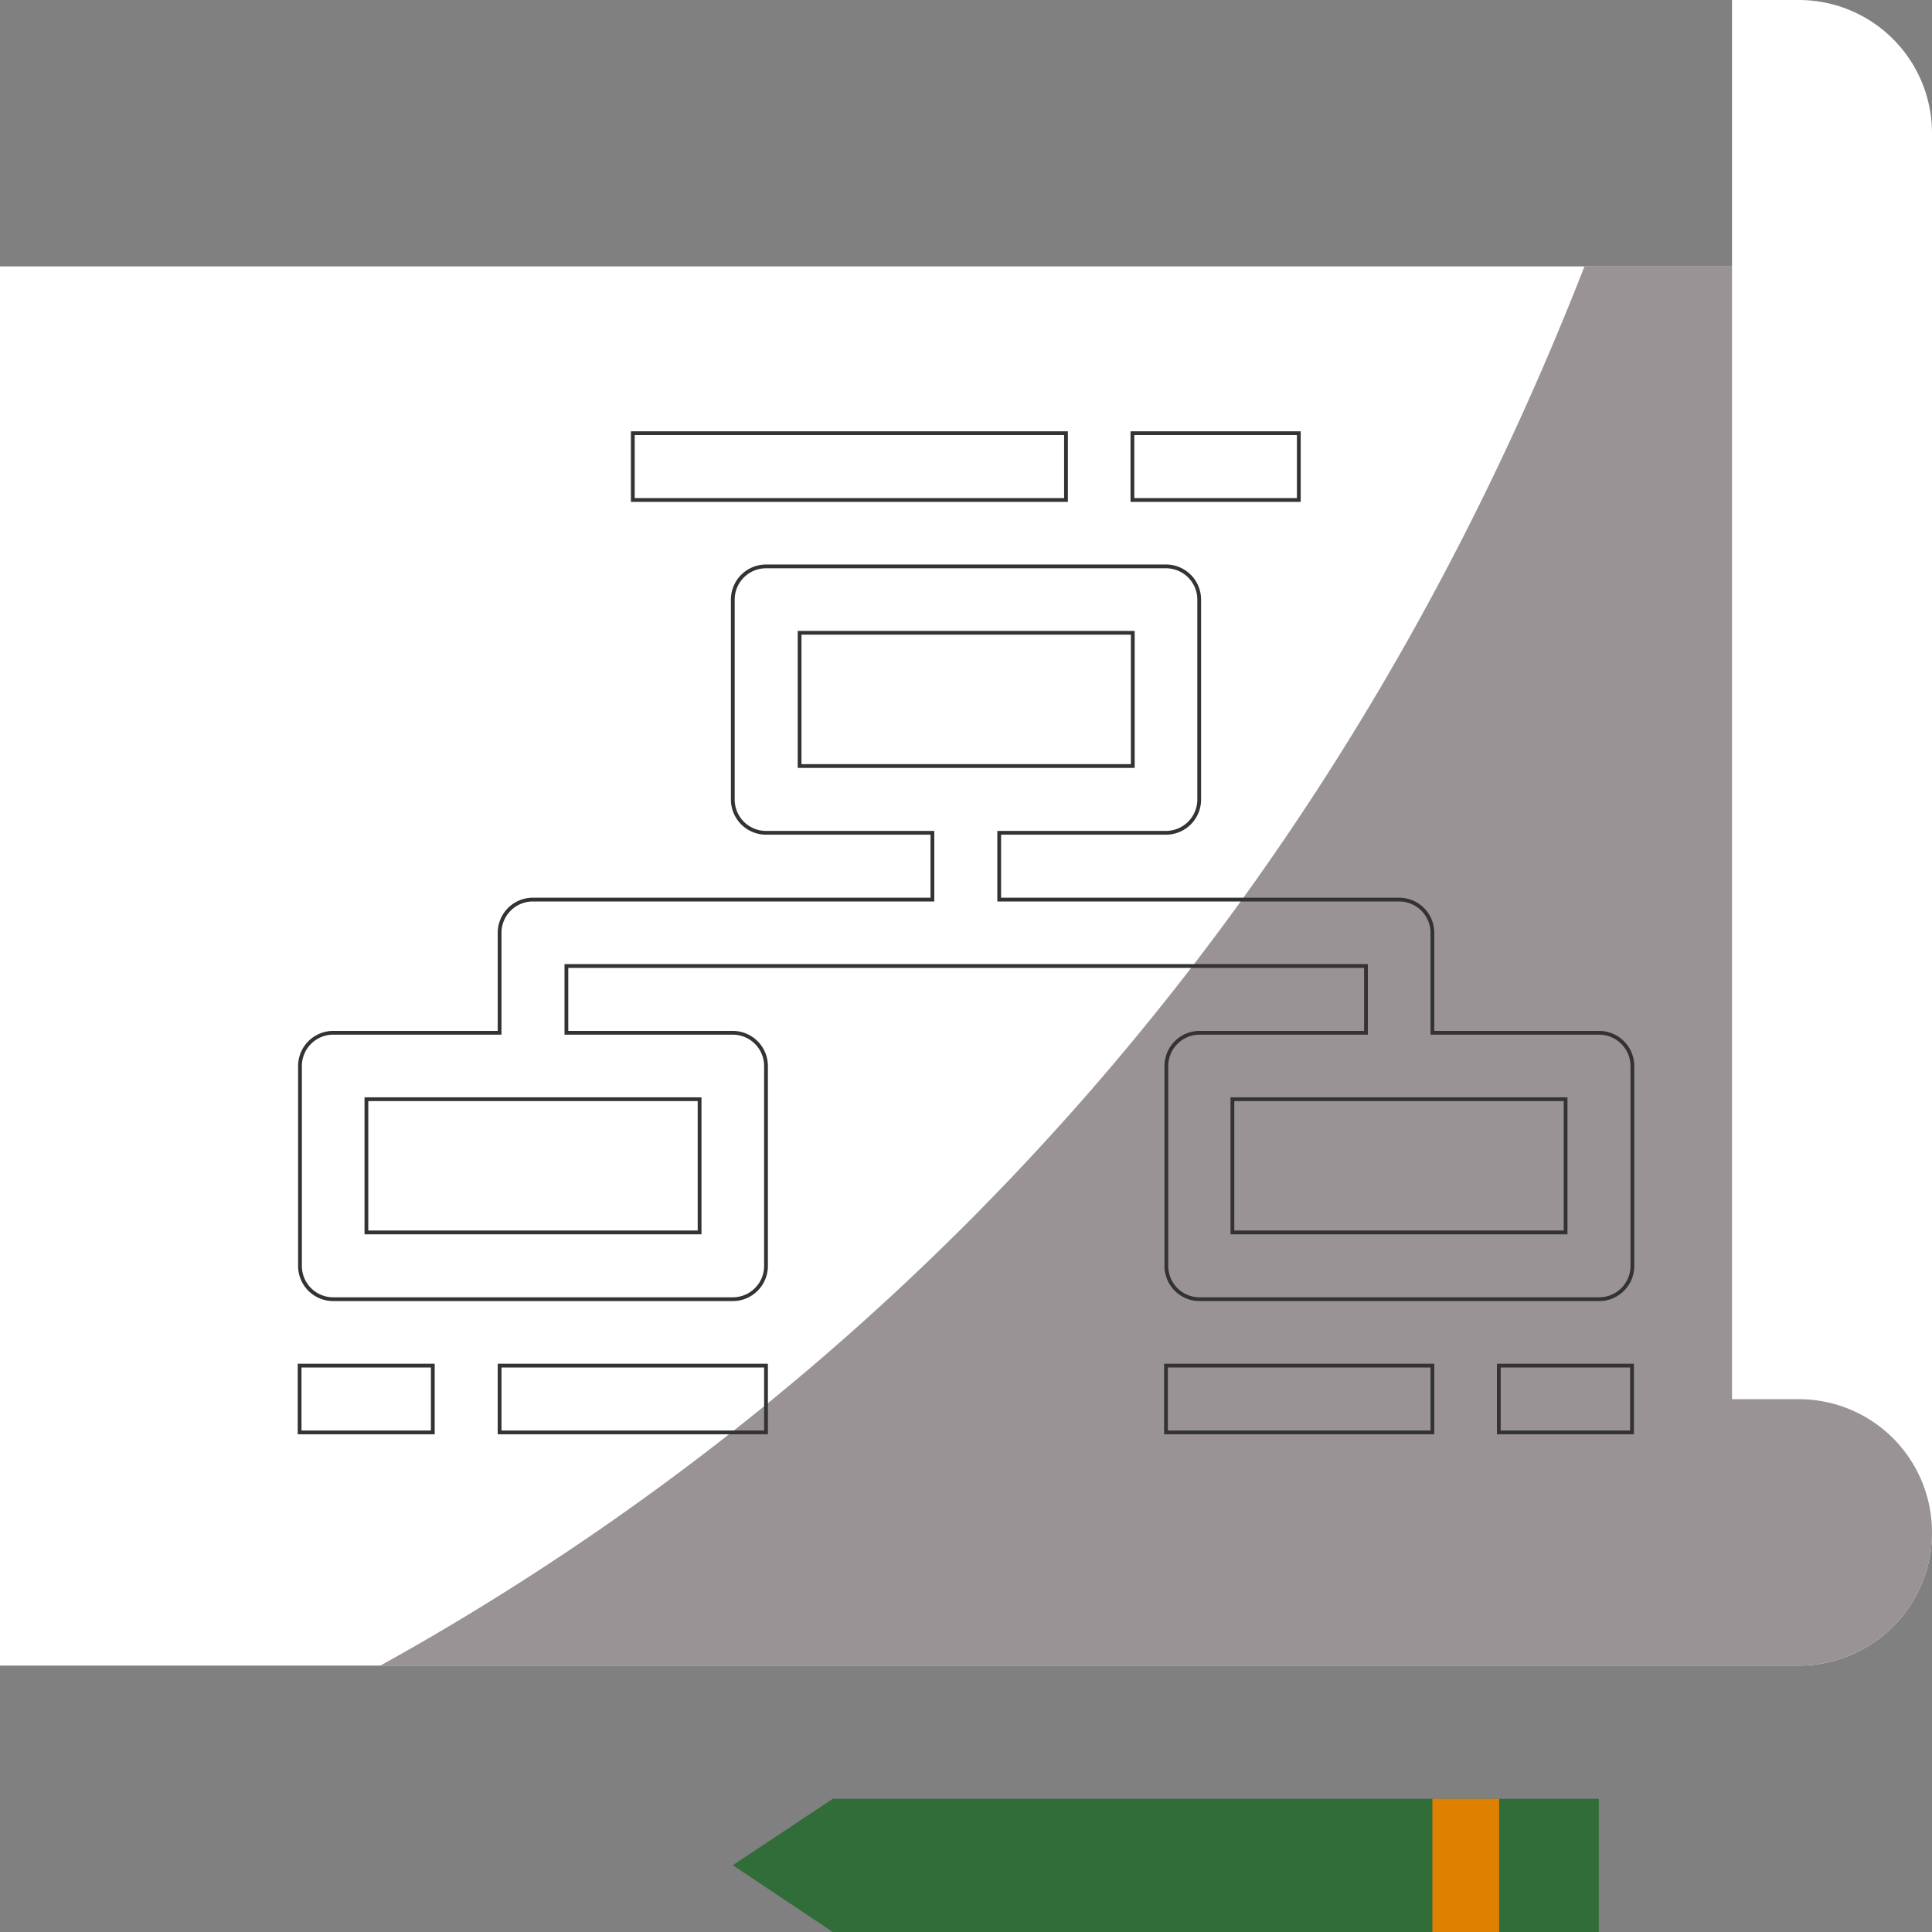<svg id="Capa_1" data-name="Capa 1" xmlns="http://www.w3.org/2000/svg" viewBox="0 0 512 512"><rect x="0" y="0" width="512" height="512" fill="#808080" stroke="none"/><defs><style>.cls-1{fill:#fff;}.cls-2{fill:#316d38;}.cls-3{fill:#e08000;}.cls-4{fill:#999395;}.cls-5{fill:#333;}
#plan {
	stroke-dashoffset: 1000;
	animation: dash 3s linear forwards;
	stroke: #333;
	fill-opacity: 0
}

</style></defs><title>control-facturas</title><path class="cls-1" d="M0,70.6V441.4H476.7A35.29,35.29,0,0,0,512,406.1V70.6Z"/><polygon class="cls-2" points="423.7 512 220.7 512 194.2 494.3 220.7 476.7 423.7 476.7 423.7 512"/><rect class="cls-3" x="379.6" y="476.7" width="17.7" height="35.3"/><path class="cls-4" d="M419.9,70.6c-80,204.8-217.8,314.7-319.1,370.8H476.7A35.29,35.29,0,0,0,512,406.1V70.6Z"/><path class="cls-1" d="M459,0V370.8h17.7A35.29,35.29,0,0,1,512,406.1V35.3A35.29,35.29,0,0,0,476.7,0Z"/><g id="plan"><path class="cls-5" d="M423.7,273.7H379.6V247.2a8.81,8.81,0,0,0-8.8-8.8h-106V220.7H309a8.81,8.81,0,0,0,8.8-8.8v-53a8.81,8.81,0,0,0-8.8-8.8H203a8.81,8.81,0,0,0-8.8,8.8v53a8.81,8.81,0,0,0,8.8,8.8h44.1v17.7H141.2a8.81,8.81,0,0,0-8.8,8.8v26.5H88.3a8.81,8.81,0,0,0-8.8,8.8v53a8.81,8.81,0,0,0,8.8,8.8H194.2a8.81,8.81,0,0,0,8.8-8.8v-53a8.81,8.81,0,0,0-8.8-8.8H150.1V256H362v17.7H317.9a8.81,8.81,0,0,0-8.8,8.8v53a8.81,8.81,0,0,0,8.8,8.8H423.8a8.81,8.81,0,0,0,8.8-8.8v-53A8.83,8.83,0,0,0,423.7,273.7Zm-211.8-106h88.3V203H211.9V167.7ZM185.4,326.6H97.1V291.3h88.3Zm229.5,0H326.6V291.3h88.3v35.3Z"/><rect class="cls-5" x="79.4" y="361.9" width="35.3" height="17.7"/><rect class="cls-5" x="132.4" y="361.9" width="70.6" height="17.7"/><rect class="cls-5" x="309" y="361.9" width="70.6" height="17.7"/><rect class="cls-5" x="397.2" y="361.9" width="35.3" height="17.7"/><rect class="cls-5" x="167.7" y="114.8" width="114.8" height="17.7"/><rect class="cls-5" x="300.1" y="114.8" width="44.1" height="17.7"/>
<animate id="dash" attributeType="CSS" attributeName="stroke-dasharray" from="1000" to="0" dur="3s" begin="0s;op.end" />
<animate id="op" attributeType="CSS" attributeName="fill-opacity" from="0" to="1" dur="10s" begin="dash.end - 3s" end="" /></g></svg>